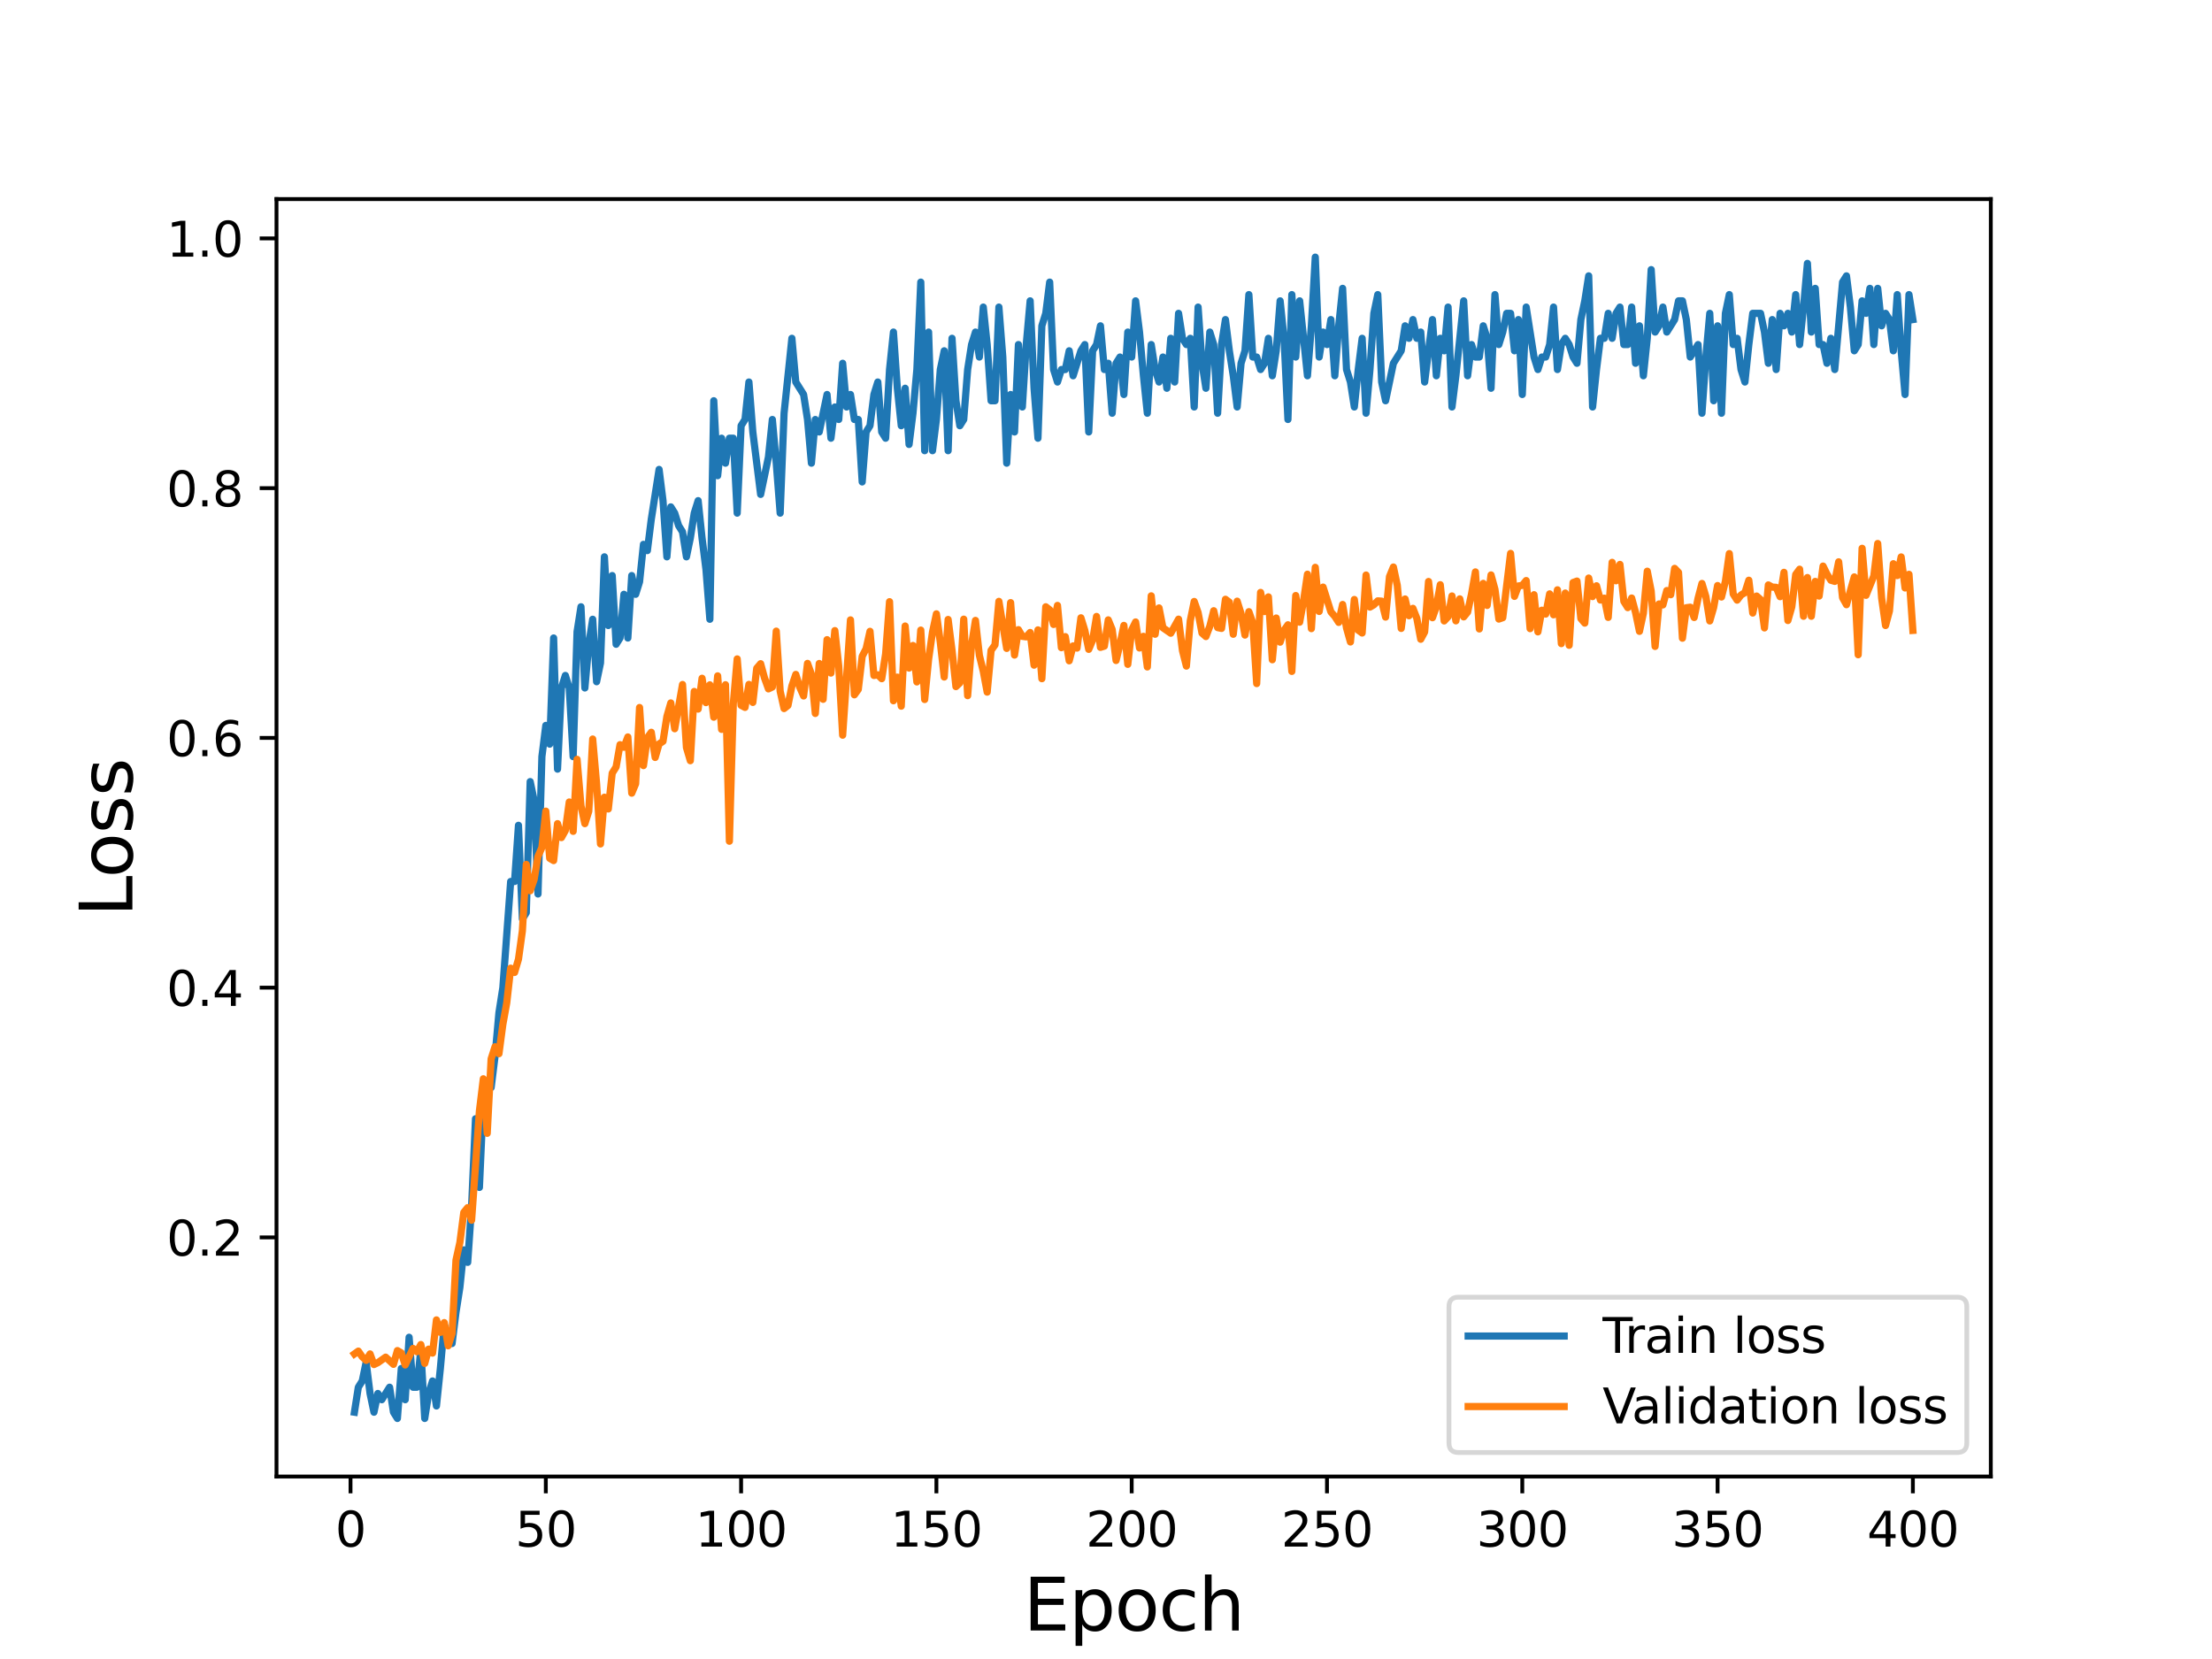 <?xml version="1.0" encoding="utf-8" standalone="no"?>
<!DOCTYPE svg PUBLIC "-//W3C//DTD SVG 1.1//EN"
  "http://www.w3.org/Graphics/SVG/1.1/DTD/svg11.dtd">
<svg height="345.6pt" version="1.1" viewBox="0 0 460.8 345.6" width="460.8pt" xmlns="http://www.w3.org/2000/svg" xmlns:xlink="http://www.w3.org/1999/xlink">
 <defs>
  <style type="text/css">*{stroke-linecap:butt;stroke-linejoin:round;}</style>
 </defs>
 <g id="figure_1">
  <g id="patch_1">
   <path d="M 0 345.6 
L 460.8 345.6 
L 460.8 0 
L 0 0 
z
" style="fill:#ffffff;"/>
  </g>
  <g id="axes_1">
   <g id="patch_2">
    <path d="M 57.6 307.584 
L 414.72 307.584 
L 414.72 41.472 
L 57.6 41.472 
z
" style="fill:#ffffff;"/>
   </g>
   <g id="matplotlib.axis_1">
    <g id="xtick_1">
     <g id="line2d_1">
      <defs>
       <path d="M 0 0 
L 0 3.5 
" id="m53f8edb30b" style="stroke:#000000;stroke-width:0.8;"/>
      </defs>
      <g>
       <use style="stroke:#000000;stroke-width:0.8;" x="73.019" xlink:href="#m53f8edb30b" y="307.584"/>
      </g>
     </g>
     <g id="text_1">
      <!-- 0 -->
      <g transform="translate(69.838 322.182)scale(0.1 -0.1)">
       <defs>
        <path d="M 2034 4250 
Q 1547 4250 1301 3770 
Q 1056 3291 1056 2328 
Q 1056 1369 1301 889 
Q 1547 409 2034 409 
Q 2525 409 2770 889 
Q 3016 1369 3016 2328 
Q 3016 3291 2770 3770 
Q 2525 4250 2034 4250 
z
M 2034 4750 
Q 2819 4750 3233 4129 
Q 3647 3509 3647 2328 
Q 3647 1150 3233 529 
Q 2819 -91 2034 -91 
Q 1250 -91 836 529 
Q 422 1150 422 2328 
Q 422 3509 836 4129 
Q 1250 4750 2034 4750 
z
" id="DejaVuSans-30" transform="scale(0.016)"/>
       </defs>
       <use xlink:href="#DejaVuSans-30"/>
      </g>
     </g>
    </g>
    <g id="xtick_2">
     <g id="line2d_2">
      <g>
       <use style="stroke:#000000;stroke-width:0.8;" x="113.703" xlink:href="#m53f8edb30b" y="307.584"/>
      </g>
     </g>
     <g id="text_2">
      <!-- 50 -->
      <g transform="translate(107.34 322.182)scale(0.1 -0.1)">
       <defs>
        <path d="M 691 4666 
L 3169 4666 
L 3169 4134 
L 1269 4134 
L 1269 2991 
Q 1406 3038 1543 3061 
Q 1681 3084 1819 3084 
Q 2600 3084 3056 2656 
Q 3513 2228 3513 1497 
Q 3513 744 3044 326 
Q 2575 -91 1722 -91 
Q 1428 -91 1123 -41 
Q 819 9 494 109 
L 494 744 
Q 775 591 1075 516 
Q 1375 441 1709 441 
Q 2250 441 2565 725 
Q 2881 1009 2881 1497 
Q 2881 1984 2565 2268 
Q 2250 2553 1709 2553 
Q 1456 2553 1204 2497 
Q 953 2441 691 2322 
L 691 4666 
z
" id="DejaVuSans-35" transform="scale(0.016)"/>
       </defs>
       <use xlink:href="#DejaVuSans-35"/>
       <use x="63.623" xlink:href="#DejaVuSans-30"/>
      </g>
     </g>
    </g>
    <g id="xtick_3">
     <g id="line2d_3">
      <g>
       <use style="stroke:#000000;stroke-width:0.8;" x="154.386" xlink:href="#m53f8edb30b" y="307.584"/>
      </g>
     </g>
     <g id="text_3">
      <!-- 100 -->
      <g transform="translate(144.842 322.182)scale(0.1 -0.1)">
       <defs>
        <path d="M 794 531 
L 1825 531 
L 1825 4091 
L 703 3866 
L 703 4441 
L 1819 4666 
L 2450 4666 
L 2450 531 
L 3481 531 
L 3481 0 
L 794 0 
L 794 531 
z
" id="DejaVuSans-31" transform="scale(0.016)"/>
       </defs>
       <use xlink:href="#DejaVuSans-31"/>
       <use x="63.623" xlink:href="#DejaVuSans-30"/>
       <use x="127.246" xlink:href="#DejaVuSans-30"/>
      </g>
     </g>
    </g>
    <g id="xtick_4">
     <g id="line2d_4">
      <g>
       <use style="stroke:#000000;stroke-width:0.8;" x="195.07" xlink:href="#m53f8edb30b" y="307.584"/>
      </g>
     </g>
     <g id="text_4">
      <!-- 150 -->
      <g transform="translate(185.526 322.182)scale(0.1 -0.1)">
       <use xlink:href="#DejaVuSans-31"/>
       <use x="63.623" xlink:href="#DejaVuSans-35"/>
       <use x="127.246" xlink:href="#DejaVuSans-30"/>
      </g>
     </g>
    </g>
    <g id="xtick_5">
     <g id="line2d_5">
      <g>
       <use style="stroke:#000000;stroke-width:0.8;" x="235.753" xlink:href="#m53f8edb30b" y="307.584"/>
      </g>
     </g>
     <g id="text_5">
      <!-- 200 -->
      <g transform="translate(226.209 322.182)scale(0.1 -0.1)">
       <defs>
        <path d="M 1228 531 
L 3431 531 
L 3431 0 
L 469 0 
L 469 531 
Q 828 903 1448 1529 
Q 2069 2156 2228 2338 
Q 2531 2678 2651 2914 
Q 2772 3150 2772 3378 
Q 2772 3750 2511 3984 
Q 2250 4219 1831 4219 
Q 1534 4219 1204 4116 
Q 875 4013 500 3803 
L 500 4441 
Q 881 4594 1212 4672 
Q 1544 4750 1819 4750 
Q 2544 4750 2975 4387 
Q 3406 4025 3406 3419 
Q 3406 3131 3298 2873 
Q 3191 2616 2906 2266 
Q 2828 2175 2409 1742 
Q 1991 1309 1228 531 
z
" id="DejaVuSans-32" transform="scale(0.016)"/>
       </defs>
       <use xlink:href="#DejaVuSans-32"/>
       <use x="63.623" xlink:href="#DejaVuSans-30"/>
       <use x="127.246" xlink:href="#DejaVuSans-30"/>
      </g>
     </g>
    </g>
    <g id="xtick_6">
     <g id="line2d_6">
      <g>
       <use style="stroke:#000000;stroke-width:0.8;" x="276.437" xlink:href="#m53f8edb30b" y="307.584"/>
      </g>
     </g>
     <g id="text_6">
      <!-- 250 -->
      <g transform="translate(266.893 322.182)scale(0.1 -0.1)">
       <use xlink:href="#DejaVuSans-32"/>
       <use x="63.623" xlink:href="#DejaVuSans-35"/>
       <use x="127.246" xlink:href="#DejaVuSans-30"/>
      </g>
     </g>
    </g>
    <g id="xtick_7">
     <g id="line2d_7">
      <g>
       <use style="stroke:#000000;stroke-width:0.8;" x="317.12" xlink:href="#m53f8edb30b" y="307.584"/>
      </g>
     </g>
     <g id="text_7">
      <!-- 300 -->
      <g transform="translate(307.576 322.182)scale(0.1 -0.1)">
       <defs>
        <path d="M 2597 2516 
Q 3050 2419 3304 2112 
Q 3559 1806 3559 1356 
Q 3559 666 3084 287 
Q 2609 -91 1734 -91 
Q 1441 -91 1130 -33 
Q 819 25 488 141 
L 488 750 
Q 750 597 1062 519 
Q 1375 441 1716 441 
Q 2309 441 2620 675 
Q 2931 909 2931 1356 
Q 2931 1769 2642 2001 
Q 2353 2234 1838 2234 
L 1294 2234 
L 1294 2753 
L 1863 2753 
Q 2328 2753 2575 2939 
Q 2822 3125 2822 3475 
Q 2822 3834 2567 4026 
Q 2313 4219 1838 4219 
Q 1578 4219 1281 4162 
Q 984 4106 628 3988 
L 628 4550 
Q 988 4650 1302 4700 
Q 1616 4750 1894 4750 
Q 2613 4750 3031 4423 
Q 3450 4097 3450 3541 
Q 3450 3153 3228 2886 
Q 3006 2619 2597 2516 
z
" id="DejaVuSans-33" transform="scale(0.016)"/>
       </defs>
       <use xlink:href="#DejaVuSans-33"/>
       <use x="63.623" xlink:href="#DejaVuSans-30"/>
       <use x="127.246" xlink:href="#DejaVuSans-30"/>
      </g>
     </g>
    </g>
    <g id="xtick_8">
     <g id="line2d_8">
      <g>
       <use style="stroke:#000000;stroke-width:0.8;" x="357.804" xlink:href="#m53f8edb30b" y="307.584"/>
      </g>
     </g>
     <g id="text_8">
      <!-- 350 -->
      <g transform="translate(348.26 322.182)scale(0.1 -0.1)">
       <use xlink:href="#DejaVuSans-33"/>
       <use x="63.623" xlink:href="#DejaVuSans-35"/>
       <use x="127.246" xlink:href="#DejaVuSans-30"/>
      </g>
     </g>
    </g>
    <g id="xtick_9">
     <g id="line2d_9">
      <g>
       <use style="stroke:#000000;stroke-width:0.8;" x="398.487" xlink:href="#m53f8edb30b" y="307.584"/>
      </g>
     </g>
     <g id="text_9">
      <!-- 400 -->
      <g transform="translate(388.944 322.182)scale(0.1 -0.1)">
       <defs>
        <path d="M 2419 4116 
L 825 1625 
L 2419 1625 
L 2419 4116 
z
M 2253 4666 
L 3047 4666 
L 3047 1625 
L 3713 1625 
L 3713 1100 
L 3047 1100 
L 3047 0 
L 2419 0 
L 2419 1100 
L 313 1100 
L 313 1709 
L 2253 4666 
z
" id="DejaVuSans-34" transform="scale(0.016)"/>
       </defs>
       <use xlink:href="#DejaVuSans-34"/>
       <use x="63.623" xlink:href="#DejaVuSans-30"/>
       <use x="127.246" xlink:href="#DejaVuSans-30"/>
      </g>
     </g>
    </g>
    <g id="text_10">
     <!-- Epoch -->
     <g transform="translate(213.194 339.66)scale(0.15 -0.15)">
      <defs>
       <path d="M 628 4666 
L 3578 4666 
L 3578 4134 
L 1259 4134 
L 1259 2753 
L 3481 2753 
L 3481 2222 
L 1259 2222 
L 1259 531 
L 3634 531 
L 3634 0 
L 628 0 
L 628 4666 
z
" id="DejaVuSans-45" transform="scale(0.016)"/>
       <path d="M 1159 525 
L 1159 -1331 
L 581 -1331 
L 581 3500 
L 1159 3500 
L 1159 2969 
Q 1341 3281 1617 3432 
Q 1894 3584 2278 3584 
Q 2916 3584 3314 3078 
Q 3713 2572 3713 1747 
Q 3713 922 3314 415 
Q 2916 -91 2278 -91 
Q 1894 -91 1617 61 
Q 1341 213 1159 525 
z
M 3116 1747 
Q 3116 2381 2855 2742 
Q 2594 3103 2138 3103 
Q 1681 3103 1420 2742 
Q 1159 2381 1159 1747 
Q 1159 1113 1420 752 
Q 1681 391 2138 391 
Q 2594 391 2855 752 
Q 3116 1113 3116 1747 
z
" id="DejaVuSans-70" transform="scale(0.016)"/>
       <path d="M 1959 3097 
Q 1497 3097 1228 2736 
Q 959 2375 959 1747 
Q 959 1119 1226 758 
Q 1494 397 1959 397 
Q 2419 397 2687 759 
Q 2956 1122 2956 1747 
Q 2956 2369 2687 2733 
Q 2419 3097 1959 3097 
z
M 1959 3584 
Q 2709 3584 3137 3096 
Q 3566 2609 3566 1747 
Q 3566 888 3137 398 
Q 2709 -91 1959 -91 
Q 1206 -91 779 398 
Q 353 888 353 1747 
Q 353 2609 779 3096 
Q 1206 3584 1959 3584 
z
" id="DejaVuSans-6f" transform="scale(0.016)"/>
       <path d="M 3122 3366 
L 3122 2828 
Q 2878 2963 2633 3030 
Q 2388 3097 2138 3097 
Q 1578 3097 1268 2742 
Q 959 2388 959 1747 
Q 959 1106 1268 751 
Q 1578 397 2138 397 
Q 2388 397 2633 464 
Q 2878 531 3122 666 
L 3122 134 
Q 2881 22 2623 -34 
Q 2366 -91 2075 -91 
Q 1284 -91 818 406 
Q 353 903 353 1747 
Q 353 2603 823 3093 
Q 1294 3584 2113 3584 
Q 2378 3584 2631 3529 
Q 2884 3475 3122 3366 
z
" id="DejaVuSans-63" transform="scale(0.016)"/>
       <path d="M 3513 2113 
L 3513 0 
L 2938 0 
L 2938 2094 
Q 2938 2591 2744 2837 
Q 2550 3084 2163 3084 
Q 1697 3084 1428 2787 
Q 1159 2491 1159 1978 
L 1159 0 
L 581 0 
L 581 4863 
L 1159 4863 
L 1159 2956 
Q 1366 3272 1645 3428 
Q 1925 3584 2291 3584 
Q 2894 3584 3203 3211 
Q 3513 2838 3513 2113 
z
" id="DejaVuSans-68" transform="scale(0.016)"/>
      </defs>
      <use xlink:href="#DejaVuSans-45"/>
      <use x="63.184" xlink:href="#DejaVuSans-70"/>
      <use x="126.66" xlink:href="#DejaVuSans-6f"/>
      <use x="187.842" xlink:href="#DejaVuSans-63"/>
      <use x="242.822" xlink:href="#DejaVuSans-68"/>
     </g>
    </g>
   </g>
   <g id="matplotlib.axis_2">
    <g id="ytick_1">
     <g id="line2d_10">
      <defs>
       <path d="M 0 0 
L -3.5 0 
" id="m9808c62582" style="stroke:#000000;stroke-width:0.8;"/>
      </defs>
      <g>
       <use style="stroke:#000000;stroke-width:0.8;" x="57.6" xlink:href="#m9808c62582" y="257.769"/>
      </g>
     </g>
     <g id="text_11">
      <!-- 0.2 -->
      <g transform="translate(34.697 261.569)scale(0.1 -0.1)">
       <defs>
        <path d="M 684 794 
L 1344 794 
L 1344 0 
L 684 0 
L 684 794 
z
" id="DejaVuSans-2e" transform="scale(0.016)"/>
       </defs>
       <use xlink:href="#DejaVuSans-30"/>
       <use x="63.623" xlink:href="#DejaVuSans-2e"/>
       <use x="95.41" xlink:href="#DejaVuSans-32"/>
      </g>
     </g>
    </g>
    <g id="ytick_2">
     <g id="line2d_11">
      <g>
       <use style="stroke:#000000;stroke-width:0.8;" x="57.6" xlink:href="#m9808c62582" y="205.743"/>
      </g>
     </g>
     <g id="text_12">
      <!-- 0.4 -->
      <g transform="translate(34.697 209.543)scale(0.1 -0.1)">
       <use xlink:href="#DejaVuSans-30"/>
       <use x="63.623" xlink:href="#DejaVuSans-2e"/>
       <use x="95.41" xlink:href="#DejaVuSans-34"/>
      </g>
     </g>
    </g>
    <g id="ytick_3">
     <g id="line2d_12">
      <g>
       <use style="stroke:#000000;stroke-width:0.8;" x="57.6" xlink:href="#m9808c62582" y="153.718"/>
      </g>
     </g>
     <g id="text_13">
      <!-- 0.6 -->
      <g transform="translate(34.697 157.517)scale(0.1 -0.1)">
       <defs>
        <path d="M 2113 2584 
Q 1688 2584 1439 2293 
Q 1191 2003 1191 1497 
Q 1191 994 1439 701 
Q 1688 409 2113 409 
Q 2538 409 2786 701 
Q 3034 994 3034 1497 
Q 3034 2003 2786 2293 
Q 2538 2584 2113 2584 
z
M 3366 4563 
L 3366 3988 
Q 3128 4100 2886 4159 
Q 2644 4219 2406 4219 
Q 1781 4219 1451 3797 
Q 1122 3375 1075 2522 
Q 1259 2794 1537 2939 
Q 1816 3084 2150 3084 
Q 2853 3084 3261 2657 
Q 3669 2231 3669 1497 
Q 3669 778 3244 343 
Q 2819 -91 2113 -91 
Q 1303 -91 875 529 
Q 447 1150 447 2328 
Q 447 3434 972 4092 
Q 1497 4750 2381 4750 
Q 2619 4750 2861 4703 
Q 3103 4656 3366 4563 
z
" id="DejaVuSans-36" transform="scale(0.016)"/>
       </defs>
       <use xlink:href="#DejaVuSans-30"/>
       <use x="63.623" xlink:href="#DejaVuSans-2e"/>
       <use x="95.41" xlink:href="#DejaVuSans-36"/>
      </g>
     </g>
    </g>
    <g id="ytick_4">
     <g id="line2d_13">
      <g>
       <use style="stroke:#000000;stroke-width:0.8;" x="57.6" xlink:href="#m9808c62582" y="101.692"/>
      </g>
     </g>
     <g id="text_14">
      <!-- 0.8 -->
      <g transform="translate(34.697 105.491)scale(0.1 -0.1)">
       <defs>
        <path d="M 2034 2216 
Q 1584 2216 1326 1975 
Q 1069 1734 1069 1313 
Q 1069 891 1326 650 
Q 1584 409 2034 409 
Q 2484 409 2743 651 
Q 3003 894 3003 1313 
Q 3003 1734 2745 1975 
Q 2488 2216 2034 2216 
z
M 1403 2484 
Q 997 2584 770 2862 
Q 544 3141 544 3541 
Q 544 4100 942 4425 
Q 1341 4750 2034 4750 
Q 2731 4750 3128 4425 
Q 3525 4100 3525 3541 
Q 3525 3141 3298 2862 
Q 3072 2584 2669 2484 
Q 3125 2378 3379 2068 
Q 3634 1759 3634 1313 
Q 3634 634 3220 271 
Q 2806 -91 2034 -91 
Q 1263 -91 848 271 
Q 434 634 434 1313 
Q 434 1759 690 2068 
Q 947 2378 1403 2484 
z
M 1172 3481 
Q 1172 3119 1398 2916 
Q 1625 2713 2034 2713 
Q 2441 2713 2670 2916 
Q 2900 3119 2900 3481 
Q 2900 3844 2670 4047 
Q 2441 4250 2034 4250 
Q 1625 4250 1398 4047 
Q 1172 3844 1172 3481 
z
" id="DejaVuSans-38" transform="scale(0.016)"/>
       </defs>
       <use xlink:href="#DejaVuSans-30"/>
       <use x="63.623" xlink:href="#DejaVuSans-2e"/>
       <use x="95.41" xlink:href="#DejaVuSans-38"/>
      </g>
     </g>
    </g>
    <g id="ytick_5">
     <g id="line2d_14">
      <g>
       <use style="stroke:#000000;stroke-width:0.8;" x="57.6" xlink:href="#m9808c62582" y="49.666"/>
      </g>
     </g>
     <g id="text_15">
      <!-- 1.0 -->
      <g transform="translate(34.697 53.465)scale(0.1 -0.1)">
       <use xlink:href="#DejaVuSans-31"/>
       <use x="63.623" xlink:href="#DejaVuSans-2e"/>
       <use x="95.41" xlink:href="#DejaVuSans-30"/>
      </g>
     </g>
    </g>
    <g id="text_16">
     <!-- Loss -->
     <g transform="translate(27.577 190.979)rotate(-90)scale(0.15 -0.15)">
      <defs>
       <path d="M 628 4666 
L 1259 4666 
L 1259 531 
L 3531 531 
L 3531 0 
L 628 0 
L 628 4666 
z
" id="DejaVuSans-4c" transform="scale(0.016)"/>
       <path d="M 2834 3397 
L 2834 2853 
Q 2591 2978 2328 3040 
Q 2066 3103 1784 3103 
Q 1356 3103 1142 2972 
Q 928 2841 928 2578 
Q 928 2378 1081 2264 
Q 1234 2150 1697 2047 
L 1894 2003 
Q 2506 1872 2764 1633 
Q 3022 1394 3022 966 
Q 3022 478 2636 193 
Q 2250 -91 1575 -91 
Q 1294 -91 989 -36 
Q 684 19 347 128 
L 347 722 
Q 666 556 975 473 
Q 1284 391 1588 391 
Q 1994 391 2212 530 
Q 2431 669 2431 922 
Q 2431 1156 2273 1281 
Q 2116 1406 1581 1522 
L 1381 1569 
Q 847 1681 609 1914 
Q 372 2147 372 2553 
Q 372 3047 722 3315 
Q 1072 3584 1716 3584 
Q 2034 3584 2315 3537 
Q 2597 3491 2834 3397 
z
" id="DejaVuSans-73" transform="scale(0.016)"/>
      </defs>
      <use xlink:href="#DejaVuSans-4c"/>
      <use x="53.963" xlink:href="#DejaVuSans-6f"/>
      <use x="115.145" xlink:href="#DejaVuSans-73"/>
      <use x="167.244" xlink:href="#DejaVuSans-73"/>
     </g>
    </g>
   </g>
   <g id="line2d_15">
    <path clip-path="url(#pdf3c2b24dc)" d="M 73.833 294.187 
L 74.646 288.985 
L 75.46 287.684 
L 76.274 283.782 
L 77.087 290.285 
L 77.901 294.187 
L 78.715 290.285 
L 79.528 291.586 
L 81.156 288.985 
L 81.969 294.187 
L 82.783 295.488 
L 83.597 285.083 
L 84.41 291.586 
L 85.224 278.58 
L 86.038 288.985 
L 86.851 288.985 
L 87.665 281.181 
L 88.479 295.488 
L 89.292 290.285 
L 90.106 287.684 
L 90.92 292.887 
L 91.733 285.083 
L 92.547 275.978 
L 93.361 278.58 
L 94.174 279.88 
L 94.988 273.377 
L 95.802 268.174 
L 96.616 260.371 
L 97.429 262.972 
L 98.243 251.266 
L 99.057 233.057 
L 99.87 247.364 
L 100.684 229.155 
L 101.498 226.554 
L 102.311 226.554 
L 103.125 220.051 
L 103.939 210.946 
L 104.752 205.743 
L 106.38 183.633 
L 107.193 183.633 
L 108.007 171.927 
L 108.821 191.436 
L 109.634 190.136 
L 110.448 162.822 
L 111.262 166.724 
L 112.075 186.234 
L 112.889 157.62 
L 113.703 151.116 
L 114.516 155.018 
L 115.33 132.907 
L 116.144 160.221 
L 116.957 143.313 
L 117.771 140.711 
L 118.585 143.313 
L 119.398 157.62 
L 120.212 131.607 
L 121.026 126.404 
L 121.839 143.313 
L 122.653 134.208 
L 123.467 129.005 
L 124.28 142.012 
L 125.094 138.11 
L 125.908 115.999 
L 126.721 130.306 
L 127.535 119.901 
L 128.349 134.208 
L 129.162 132.907 
L 129.976 123.803 
L 130.79 132.907 
L 131.603 119.901 
L 132.417 123.803 
L 133.231 121.202 
L 134.044 113.398 
L 134.858 114.698 
L 135.672 108.195 
L 137.299 97.79 
L 138.113 104.293 
L 138.926 115.999 
L 139.74 105.594 
L 140.554 106.894 
L 141.367 109.496 
L 142.181 110.796 
L 142.995 115.999 
L 143.808 112.097 
L 144.622 106.894 
L 145.436 104.293 
L 146.249 112.097 
L 147.063 118.6 
L 147.877 129.005 
L 148.69 83.483 
L 149.504 99.091 
L 150.318 91.287 
L 151.131 96.489 
L 151.945 91.287 
L 152.759 91.287 
L 153.572 106.894 
L 154.386 88.685 
L 155.2 87.385 
L 156.013 79.581 
L 156.827 89.986 
L 158.454 102.993 
L 160.082 95.189 
L 160.895 87.385 
L 161.709 96.489 
L 162.523 106.894 
L 163.336 86.084 
L 164.964 70.476 
L 165.777 79.581 
L 167.405 82.182 
L 168.219 87.385 
L 169.032 96.489 
L 169.846 87.385 
L 170.66 89.986 
L 172.287 82.182 
L 173.101 91.287 
L 173.914 84.783 
L 174.728 87.385 
L 175.542 75.679 
L 176.355 84.783 
L 177.169 82.182 
L 177.983 87.385 
L 178.796 87.385 
L 179.61 100.391 
L 180.424 89.986 
L 181.237 88.685 
L 182.051 82.182 
L 182.865 79.581 
L 183.678 89.986 
L 184.492 91.287 
L 185.306 76.98 
L 186.119 69.176 
L 186.933 80.882 
L 187.747 88.685 
L 188.56 80.882 
L 189.374 92.587 
L 190.188 86.084 
L 191.001 76.98 
L 191.815 58.771 
L 192.629 93.888 
L 193.442 69.176 
L 194.256 93.888 
L 195.07 87.385 
L 195.883 76.98 
L 196.697 73.078 
L 197.511 93.888 
L 198.324 70.476 
L 199.138 83.483 
L 199.952 88.685 
L 200.765 87.385 
L 201.579 76.98 
L 202.393 71.777 
L 203.206 69.176 
L 204.02 74.378 
L 204.834 63.973 
L 205.647 71.777 
L 206.461 83.483 
L 207.275 83.483 
L 208.088 63.973 
L 208.902 74.378 
L 209.716 96.489 
L 210.529 82.182 
L 211.343 89.986 
L 212.157 71.777 
L 212.97 84.783 
L 213.784 71.777 
L 214.598 62.673 
L 215.411 80.882 
L 216.225 91.287 
L 217.039 67.875 
L 217.852 65.274 
L 218.666 58.771 
L 219.48 76.98 
L 220.293 79.581 
L 221.107 76.98 
L 221.921 76.98 
L 222.734 73.078 
L 223.548 78.28 
L 225.175 73.078 
L 225.989 71.777 
L 226.803 89.986 
L 227.616 73.078 
L 228.43 71.777 
L 229.244 67.875 
L 230.057 76.98 
L 230.871 75.679 
L 231.685 86.084 
L 232.498 75.679 
L 233.312 74.378 
L 234.126 82.182 
L 234.939 69.176 
L 235.753 74.378 
L 236.567 62.673 
L 237.381 69.176 
L 238.194 78.28 
L 239.008 86.084 
L 239.822 71.777 
L 240.635 76.98 
L 241.449 79.581 
L 242.263 74.378 
L 243.076 80.882 
L 243.89 70.476 
L 244.704 79.581 
L 245.517 65.274 
L 246.331 70.476 
L 247.145 71.777 
L 247.958 70.476 
L 248.772 84.783 
L 249.586 63.973 
L 250.399 75.679 
L 251.213 80.882 
L 252.027 69.176 
L 252.84 71.777 
L 253.654 86.084 
L 254.468 71.777 
L 255.281 66.574 
L 256.095 73.078 
L 256.909 78.28 
L 257.722 84.783 
L 258.536 75.679 
L 259.35 73.078 
L 260.163 61.372 
L 260.977 74.378 
L 261.791 74.378 
L 262.604 76.98 
L 263.418 75.679 
L 264.232 70.476 
L 265.045 78.28 
L 265.859 73.078 
L 266.673 62.673 
L 267.486 70.476 
L 268.3 87.385 
L 269.114 61.372 
L 269.927 74.378 
L 270.741 62.673 
L 272.368 78.28 
L 273.182 67.875 
L 273.996 53.568 
L 274.809 74.378 
L 275.623 69.176 
L 276.437 71.777 
L 277.25 66.574 
L 278.064 78.28 
L 278.878 67.875 
L 279.691 60.071 
L 280.505 76.98 
L 281.319 79.581 
L 282.132 84.783 
L 282.946 76.98 
L 283.76 70.476 
L 284.573 86.084 
L 285.387 76.98 
L 286.201 65.274 
L 287.014 61.372 
L 287.828 79.581 
L 288.642 83.483 
L 290.269 75.679 
L 291.896 73.078 
L 292.71 67.875 
L 293.524 70.476 
L 294.337 66.574 
L 295.151 70.476 
L 295.965 69.176 
L 296.778 79.581 
L 298.406 66.574 
L 299.219 78.28 
L 300.033 70.476 
L 300.847 73.078 
L 301.66 63.973 
L 302.474 84.783 
L 303.288 78.28 
L 304.915 62.673 
L 305.729 78.28 
L 306.543 71.777 
L 307.356 74.378 
L 308.17 74.378 
L 308.984 67.875 
L 309.797 70.476 
L 310.611 80.882 
L 311.425 61.372 
L 312.238 71.777 
L 313.052 69.176 
L 313.866 65.274 
L 314.679 65.274 
L 315.493 73.078 
L 316.307 66.574 
L 317.12 82.182 
L 317.934 63.973 
L 319.561 74.378 
L 320.375 76.98 
L 321.189 74.378 
L 322.002 74.378 
L 322.816 71.777 
L 323.63 63.973 
L 324.443 76.98 
L 325.257 71.777 
L 326.071 70.476 
L 326.884 71.777 
L 327.698 74.378 
L 328.512 75.679 
L 329.325 66.574 
L 330.139 62.673 
L 330.953 57.47 
L 331.766 84.783 
L 332.58 76.98 
L 333.394 70.476 
L 334.207 70.476 
L 335.021 65.274 
L 335.835 70.476 
L 336.648 65.274 
L 337.462 63.973 
L 338.276 71.777 
L 339.089 71.777 
L 339.903 63.973 
L 340.717 75.679 
L 341.53 67.875 
L 342.344 78.28 
L 343.158 70.476 
L 343.971 56.169 
L 344.785 69.176 
L 345.599 67.875 
L 346.412 63.973 
L 347.226 69.176 
L 348.853 66.574 
L 349.667 62.673 
L 350.481 62.673 
L 351.294 66.574 
L 352.108 74.378 
L 353.735 71.777 
L 354.549 86.084 
L 355.363 74.378 
L 356.176 65.274 
L 356.99 83.483 
L 357.804 67.875 
L 358.617 86.084 
L 359.431 65.274 
L 360.245 61.372 
L 361.058 71.777 
L 361.872 70.476 
L 362.686 76.98 
L 363.499 79.581 
L 364.313 71.777 
L 365.127 65.274 
L 366.754 65.274 
L 367.568 69.176 
L 368.381 75.679 
L 369.195 66.574 
L 370.009 76.98 
L 370.822 65.274 
L 371.636 67.875 
L 372.45 65.274 
L 373.263 69.176 
L 374.077 61.372 
L 374.891 71.777 
L 375.704 63.973 
L 376.518 54.869 
L 377.332 69.176 
L 378.146 60.071 
L 378.959 71.777 
L 379.773 71.777 
L 380.587 75.679 
L 381.4 70.476 
L 382.214 76.98 
L 383.841 58.771 
L 384.655 57.47 
L 385.469 63.973 
L 386.282 73.078 
L 387.096 71.777 
L 387.91 62.673 
L 388.723 65.274 
L 389.537 60.071 
L 390.351 71.777 
L 391.164 60.071 
L 391.978 67.875 
L 392.792 65.274 
L 393.605 66.574 
L 394.419 73.078 
L 395.233 61.372 
L 396.046 73.078 
L 396.86 82.182 
L 397.674 61.372 
L 398.487 66.574 
L 398.487 66.574 
" style="fill:none;stroke:#1f77b4;stroke-linecap:square;stroke-width:1.5;"/>
   </g>
   <g id="line2d_16">
    <path clip-path="url(#pdf3c2b24dc)" d="M 73.833 282.048 
L 74.646 281.463 
L 75.46 282.655 
L 76.274 283.392 
L 77.087 282.048 
L 77.901 284.259 
L 78.715 283.869 
L 80.342 282.72 
L 81.969 284.216 
L 82.783 281.354 
L 83.597 281.831 
L 84.41 284.346 
L 86.038 280.899 
L 86.851 281.593 
L 87.665 280.097 
L 88.479 284.021 
L 89.292 281.051 
L 90.106 281.875 
L 90.92 274.959 
L 91.733 277.561 
L 92.547 275.523 
L 93.361 280.357 
L 94.174 277.799 
L 94.988 262.517 
L 95.802 258.831 
L 96.616 252.567 
L 97.429 251.57 
L 98.243 254.193 
L 99.87 231.431 
L 100.684 224.733 
L 101.498 236.092 
L 102.311 220.593 
L 103.125 218.056 
L 103.939 219.509 
L 104.752 213.417 
L 105.566 208.908 
L 106.38 201.69 
L 107.193 202.579 
L 108.007 199.826 
L 108.821 193.929 
L 109.634 180.077 
L 110.448 185.562 
L 111.262 183.242 
L 112.075 178.408 
L 112.889 176.544 
L 113.703 168.979 
L 114.516 178.798 
L 115.33 179.275 
L 116.144 171.58 
L 116.957 174.485 
L 117.771 173.011 
L 118.585 167.071 
L 119.398 173.184 
L 120.212 158.183 
L 121.026 167.873 
L 121.839 171.58 
L 122.653 169 
L 123.467 153.956 
L 124.28 163.234 
L 125.094 175.807 
L 125.908 166.074 
L 126.721 168.523 
L 127.535 161.066 
L 128.349 159.766 
L 129.162 155.127 
L 129.976 155.669 
L 130.79 153.523 
L 131.603 165.228 
L 132.417 163.277 
L 133.231 147.388 
L 134.044 159.484 
L 134.858 153.674 
L 135.672 152.547 
L 136.485 157.793 
L 137.299 154.975 
L 138.113 154.433 
L 138.926 149.252 
L 139.74 146.434 
L 140.554 151.81 
L 142.181 142.597 
L 142.995 155.712 
L 143.808 158.465 
L 144.622 144.05 
L 145.436 147.713 
L 146.249 141.297 
L 147.063 146.369 
L 147.877 142.662 
L 148.69 149.404 
L 149.504 140.798 
L 150.318 151.94 
L 151.131 142.641 
L 151.945 175.243 
L 152.759 146.607 
L 153.572 137.265 
L 154.386 146.933 
L 155.2 147.366 
L 156.013 142.575 
L 156.827 146.326 
L 157.641 139.215 
L 158.454 138.262 
L 159.268 141.253 
L 160.082 143.508 
L 160.895 143.117 
L 161.709 131.477 
L 162.523 143.985 
L 163.336 147.605 
L 164.15 146.954 
L 164.964 142.901 
L 165.777 140.494 
L 166.591 143.139 
L 167.405 144.982 
L 168.219 138.197 
L 169.032 140.451 
L 169.846 148.623 
L 170.66 138.218 
L 171.473 145.675 
L 172.287 133.254 
L 173.101 140.213 
L 173.914 131.368 
L 174.728 138.782 
L 175.542 153.154 
L 177.169 129.135 
L 177.983 144.743 
L 178.796 143.616 
L 179.61 136.723 
L 180.424 135.14 
L 181.237 131.52 
L 182.051 140.711 
L 182.865 140.581 
L 183.678 141.383 
L 184.492 136.224 
L 185.306 125.342 
L 186.119 145.979 
L 186.933 141.058 
L 187.747 147.106 
L 188.56 130.414 
L 189.374 139.172 
L 190.188 134.468 
L 191.001 142.055 
L 191.815 131.26 
L 192.629 145.719 
L 193.442 137.351 
L 194.256 131.672 
L 195.07 127.878 
L 195.883 133.818 
L 196.697 141.036 
L 197.511 129.049 
L 198.324 135.465 
L 199.138 143.031 
L 199.952 142.25 
L 200.765 128.984 
L 201.579 144.917 
L 202.393 134.338 
L 203.206 129.244 
L 204.02 136.506 
L 204.834 139.844 
L 205.647 144.18 
L 206.461 135.487 
L 207.275 134.338 
L 208.088 125.277 
L 209.716 135.075 
L 210.529 125.537 
L 211.343 136.462 
L 212.157 131.173 
L 212.97 132.561 
L 213.784 132.669 
L 214.598 131.758 
L 215.411 138.565 
L 216.225 131.217 
L 217.039 141.383 
L 217.852 126.404 
L 218.666 127.033 
L 219.48 130.089 
L 220.293 126.122 
L 221.107 134.923 
L 221.921 132.626 
L 222.734 137.655 
L 223.548 134.555 
L 224.362 135.01 
L 225.175 128.702 
L 225.989 131.347 
L 226.803 135.27 
L 227.616 133.363 
L 228.43 128.42 
L 229.244 134.858 
L 230.057 134.598 
L 230.871 129.135 
L 231.685 131.13 
L 232.498 137.59 
L 233.312 134.23 
L 234.126 130.284 
L 234.939 138.392 
L 235.753 131.217 
L 236.567 129.569 
L 237.381 134.988 
L 238.194 132.561 
L 239.008 138.934 
L 239.822 124.128 
L 240.635 132.127 
L 241.449 126.643 
L 242.263 130.783 
L 243.89 131.91 
L 245.517 128.984 
L 246.331 135.53 
L 247.145 138.76 
L 247.958 129.309 
L 248.772 125.299 
L 249.586 127.618 
L 250.399 131.889 
L 251.213 132.604 
L 252.027 130.458 
L 252.84 127.228 
L 253.654 130.74 
L 254.468 130.913 
L 255.281 124.843 
L 256.095 125.45 
L 256.909 132.127 
L 257.722 125.234 
L 258.536 127.835 
L 259.35 132.3 
L 260.163 127.423 
L 260.977 129.764 
L 261.791 142.402 
L 262.604 123.413 
L 263.418 127.401 
L 264.232 124.345 
L 265.045 137.438 
L 265.859 128.745 
L 266.673 133.774 
L 267.486 131.303 
L 268.3 130.154 
L 269.114 139.866 
L 269.927 124.063 
L 270.741 129.612 
L 271.555 125.147 
L 272.368 119.619 
L 273.182 130.956 
L 273.996 118.188 
L 274.809 127.38 
L 275.623 122.307 
L 277.25 127.466 
L 278.064 128.398 
L 278.878 129.656 
L 279.691 125.927 
L 280.505 130.826 
L 281.319 133.731 
L 282.132 124.887 
L 282.946 131.282 
L 283.76 131.867 
L 284.573 119.793 
L 285.387 126.469 
L 286.201 125.992 
L 287.014 125.169 
L 287.828 125.234 
L 288.642 128.55 
L 289.455 120.118 
L 290.269 118.123 
L 291.083 121.96 
L 291.896 130.913 
L 292.71 124.778 
L 293.524 128.268 
L 294.337 126.729 
L 295.151 128.81 
L 295.965 133.167 
L 296.778 131.65 
L 297.592 121.137 
L 298.406 128.68 
L 299.219 126.382 
L 300.033 121.809 
L 300.847 129.352 
L 301.66 128.485 
L 302.474 124.15 
L 303.288 129.331 
L 304.101 124.757 
L 304.915 128.507 
L 305.729 127.51 
L 306.543 123.738 
L 307.356 119.142 
L 308.17 131.021 
L 308.984 121.527 
L 309.797 126.122 
L 310.611 119.771 
L 311.425 122.762 
L 312.238 128.962 
L 313.052 128.68 
L 314.679 115.284 
L 315.493 124.236 
L 316.307 122.069 
L 317.12 121.939 
L 317.934 120.941 
L 318.748 130.956 
L 319.561 123.89 
L 320.375 131.628 
L 321.189 127.119 
L 322.002 127.922 
L 322.816 123.716 
L 323.63 128.073 
L 324.443 122.871 
L 325.257 134.078 
L 326.071 123.543 
L 326.884 134.425 
L 327.698 121.353 
L 328.512 121.05 
L 329.325 128.854 
L 330.139 129.807 
L 330.953 120.421 
L 331.766 124.28 
L 332.58 122.025 
L 333.394 124.995 
L 334.207 124.605 
L 335.021 128.615 
L 335.835 117.148 
L 336.648 120.985 
L 337.462 117.581 
L 338.276 125.277 
L 339.089 126.578 
L 339.903 124.583 
L 340.717 127.596 
L 341.53 131.52 
L 342.344 127.748 
L 343.158 118.99 
L 343.971 123.131 
L 344.785 134.663 
L 345.599 125.819 
L 346.412 126.014 
L 347.226 123.022 
L 348.04 123.89 
L 348.853 118.405 
L 349.667 119.251 
L 350.481 132.951 
L 351.294 126.599 
L 352.108 126.491 
L 352.922 128.637 
L 353.735 124.648 
L 354.549 121.548 
L 355.363 124.28 
L 356.176 129.352 
L 356.99 126.534 
L 357.804 121.982 
L 358.617 124.366 
L 359.431 121.115 
L 360.245 115.327 
L 361.058 123.738 
L 361.872 125.017 
L 362.686 123.955 
L 363.499 123.456 
L 364.313 120.876 
L 365.127 127.705 
L 365.94 124.171 
L 366.754 124.887 
L 367.568 130.805 
L 368.381 121.852 
L 369.195 122.307 
L 370.009 122.35 
L 370.822 124.301 
L 371.636 119.229 
L 372.45 129.266 
L 373.263 126.426 
L 374.077 119.684 
L 374.891 118.579 
L 375.704 128.377 
L 376.518 120.313 
L 377.332 128.377 
L 378.146 121.115 
L 378.959 124.171 
L 379.773 117.928 
L 380.587 119.597 
L 381.4 120.876 
L 382.214 121.115 
L 383.028 117.039 
L 383.841 124.518 
L 384.655 125.971 
L 386.282 120.183 
L 387.096 136.397 
L 387.91 114.221 
L 388.723 124.02 
L 390.351 119.988 
L 391.164 113.224 
L 391.978 124.583 
L 392.792 130.306 
L 393.605 127.271 
L 394.419 117.43 
L 395.233 119.901 
L 396.046 116.021 
L 396.86 122.481 
L 397.674 119.641 
L 398.487 131.325 
L 398.487 131.325 
" style="fill:none;stroke:#ff7f0e;stroke-linecap:square;stroke-width:1.5;"/>
   </g>
   <g id="patch_3">
    <path d="M 57.6 307.584 
L 57.6 41.472 
" style="fill:none;stroke:#000000;stroke-linecap:square;stroke-linejoin:miter;stroke-width:0.8;"/>
   </g>
   <g id="patch_4">
    <path d="M 414.72 307.584 
L 414.72 41.472 
" style="fill:none;stroke:#000000;stroke-linecap:square;stroke-linejoin:miter;stroke-width:0.8;"/>
   </g>
   <g id="patch_5">
    <path d="M 57.6 307.584 
L 414.72 307.584 
" style="fill:none;stroke:#000000;stroke-linecap:square;stroke-linejoin:miter;stroke-width:0.8;"/>
   </g>
   <g id="patch_6">
    <path d="M 57.6 41.472 
L 414.72 41.472 
" style="fill:none;stroke:#000000;stroke-linecap:square;stroke-linejoin:miter;stroke-width:0.8;"/>
   </g>
   <g id="legend_1">
    <g id="patch_7">
     <path d="M 303.845 302.584 
L 407.72 302.584 
Q 409.72 302.584 409.72 300.584 
L 409.72 272.228 
Q 409.72 270.228 407.72 270.228 
L 303.845 270.228 
Q 301.845 270.228 301.845 272.228 
L 301.845 300.584 
Q 301.845 302.584 303.845 302.584 
z
" style="fill:#ffffff;opacity:0.8;stroke:#cccccc;stroke-linejoin:miter;"/>
    </g>
    <g id="line2d_17">
     <path d="M 305.845 278.326 
L 325.845 278.326 
" style="fill:none;stroke:#1f77b4;stroke-linecap:square;stroke-width:1.5;"/>
    </g>
    <g id="line2d_18"/>
    <g id="text_17">
     <!-- Train loss -->
     <g transform="translate(333.845 281.826)scale(0.1 -0.1)">
      <defs>
       <path d="M -19 4666 
L 3928 4666 
L 3928 4134 
L 2272 4134 
L 2272 0 
L 1638 0 
L 1638 4134 
L -19 4134 
L -19 4666 
z
" id="DejaVuSans-54" transform="scale(0.016)"/>
       <path d="M 2631 2963 
Q 2534 3019 2420 3045 
Q 2306 3072 2169 3072 
Q 1681 3072 1420 2755 
Q 1159 2438 1159 1844 
L 1159 0 
L 581 0 
L 581 3500 
L 1159 3500 
L 1159 2956 
Q 1341 3275 1631 3429 
Q 1922 3584 2338 3584 
Q 2397 3584 2469 3576 
Q 2541 3569 2628 3553 
L 2631 2963 
z
" id="DejaVuSans-72" transform="scale(0.016)"/>
       <path d="M 2194 1759 
Q 1497 1759 1228 1600 
Q 959 1441 959 1056 
Q 959 750 1161 570 
Q 1363 391 1709 391 
Q 2188 391 2477 730 
Q 2766 1069 2766 1631 
L 2766 1759 
L 2194 1759 
z
M 3341 1997 
L 3341 0 
L 2766 0 
L 2766 531 
Q 2569 213 2275 61 
Q 1981 -91 1556 -91 
Q 1019 -91 701 211 
Q 384 513 384 1019 
Q 384 1609 779 1909 
Q 1175 2209 1959 2209 
L 2766 2209 
L 2766 2266 
Q 2766 2663 2505 2880 
Q 2244 3097 1772 3097 
Q 1472 3097 1187 3025 
Q 903 2953 641 2809 
L 641 3341 
Q 956 3463 1253 3523 
Q 1550 3584 1831 3584 
Q 2591 3584 2966 3190 
Q 3341 2797 3341 1997 
z
" id="DejaVuSans-61" transform="scale(0.016)"/>
       <path d="M 603 3500 
L 1178 3500 
L 1178 0 
L 603 0 
L 603 3500 
z
M 603 4863 
L 1178 4863 
L 1178 4134 
L 603 4134 
L 603 4863 
z
" id="DejaVuSans-69" transform="scale(0.016)"/>
       <path d="M 3513 2113 
L 3513 0 
L 2938 0 
L 2938 2094 
Q 2938 2591 2744 2837 
Q 2550 3084 2163 3084 
Q 1697 3084 1428 2787 
Q 1159 2491 1159 1978 
L 1159 0 
L 581 0 
L 581 3500 
L 1159 3500 
L 1159 2956 
Q 1366 3272 1645 3428 
Q 1925 3584 2291 3584 
Q 2894 3584 3203 3211 
Q 3513 2838 3513 2113 
z
" id="DejaVuSans-6e" transform="scale(0.016)"/>
       <path id="DejaVuSans-20" transform="scale(0.016)"/>
       <path d="M 603 4863 
L 1178 4863 
L 1178 0 
L 603 0 
L 603 4863 
z
" id="DejaVuSans-6c" transform="scale(0.016)"/>
      </defs>
      <use xlink:href="#DejaVuSans-54"/>
      <use x="46.334" xlink:href="#DejaVuSans-72"/>
      <use x="87.447" xlink:href="#DejaVuSans-61"/>
      <use x="148.727" xlink:href="#DejaVuSans-69"/>
      <use x="176.51" xlink:href="#DejaVuSans-6e"/>
      <use x="239.889" xlink:href="#DejaVuSans-20"/>
      <use x="271.676" xlink:href="#DejaVuSans-6c"/>
      <use x="299.459" xlink:href="#DejaVuSans-6f"/>
      <use x="360.641" xlink:href="#DejaVuSans-73"/>
      <use x="412.74" xlink:href="#DejaVuSans-73"/>
     </g>
    </g>
    <g id="line2d_19">
     <path d="M 305.845 293.004 
L 325.845 293.004 
" style="fill:none;stroke:#ff7f0e;stroke-linecap:square;stroke-width:1.5;"/>
    </g>
    <g id="line2d_20"/>
    <g id="text_18">
     <!-- Validation loss -->
     <g transform="translate(333.845 296.504)scale(0.1 -0.1)">
      <defs>
       <path d="M 1831 0 
L 50 4666 
L 709 4666 
L 2188 738 
L 3669 4666 
L 4325 4666 
L 2547 0 
L 1831 0 
z
" id="DejaVuSans-56" transform="scale(0.016)"/>
       <path d="M 2906 2969 
L 2906 4863 
L 3481 4863 
L 3481 0 
L 2906 0 
L 2906 525 
Q 2725 213 2448 61 
Q 2172 -91 1784 -91 
Q 1150 -91 751 415 
Q 353 922 353 1747 
Q 353 2572 751 3078 
Q 1150 3584 1784 3584 
Q 2172 3584 2448 3432 
Q 2725 3281 2906 2969 
z
M 947 1747 
Q 947 1113 1208 752 
Q 1469 391 1925 391 
Q 2381 391 2643 752 
Q 2906 1113 2906 1747 
Q 2906 2381 2643 2742 
Q 2381 3103 1925 3103 
Q 1469 3103 1208 2742 
Q 947 2381 947 1747 
z
" id="DejaVuSans-64" transform="scale(0.016)"/>
       <path d="M 1172 4494 
L 1172 3500 
L 2356 3500 
L 2356 3053 
L 1172 3053 
L 1172 1153 
Q 1172 725 1289 603 
Q 1406 481 1766 481 
L 2356 481 
L 2356 0 
L 1766 0 
Q 1100 0 847 248 
Q 594 497 594 1153 
L 594 3053 
L 172 3053 
L 172 3500 
L 594 3500 
L 594 4494 
L 1172 4494 
z
" id="DejaVuSans-74" transform="scale(0.016)"/>
      </defs>
      <use xlink:href="#DejaVuSans-56"/>
      <use x="60.658" xlink:href="#DejaVuSans-61"/>
      <use x="121.938" xlink:href="#DejaVuSans-6c"/>
      <use x="149.721" xlink:href="#DejaVuSans-69"/>
      <use x="177.504" xlink:href="#DejaVuSans-64"/>
      <use x="240.98" xlink:href="#DejaVuSans-61"/>
      <use x="302.26" xlink:href="#DejaVuSans-74"/>
      <use x="341.469" xlink:href="#DejaVuSans-69"/>
      <use x="369.252" xlink:href="#DejaVuSans-6f"/>
      <use x="430.434" xlink:href="#DejaVuSans-6e"/>
      <use x="493.812" xlink:href="#DejaVuSans-20"/>
      <use x="525.6" xlink:href="#DejaVuSans-6c"/>
      <use x="553.383" xlink:href="#DejaVuSans-6f"/>
      <use x="614.564" xlink:href="#DejaVuSans-73"/>
      <use x="666.664" xlink:href="#DejaVuSans-73"/>
     </g>
    </g>
   </g>
  </g>
 </g>
 <defs>
  <clipPath id="pdf3c2b24dc">
   <rect height="266.112" width="357.12" x="57.6" y="41.472"/>
  </clipPath>
 </defs>
</svg>
